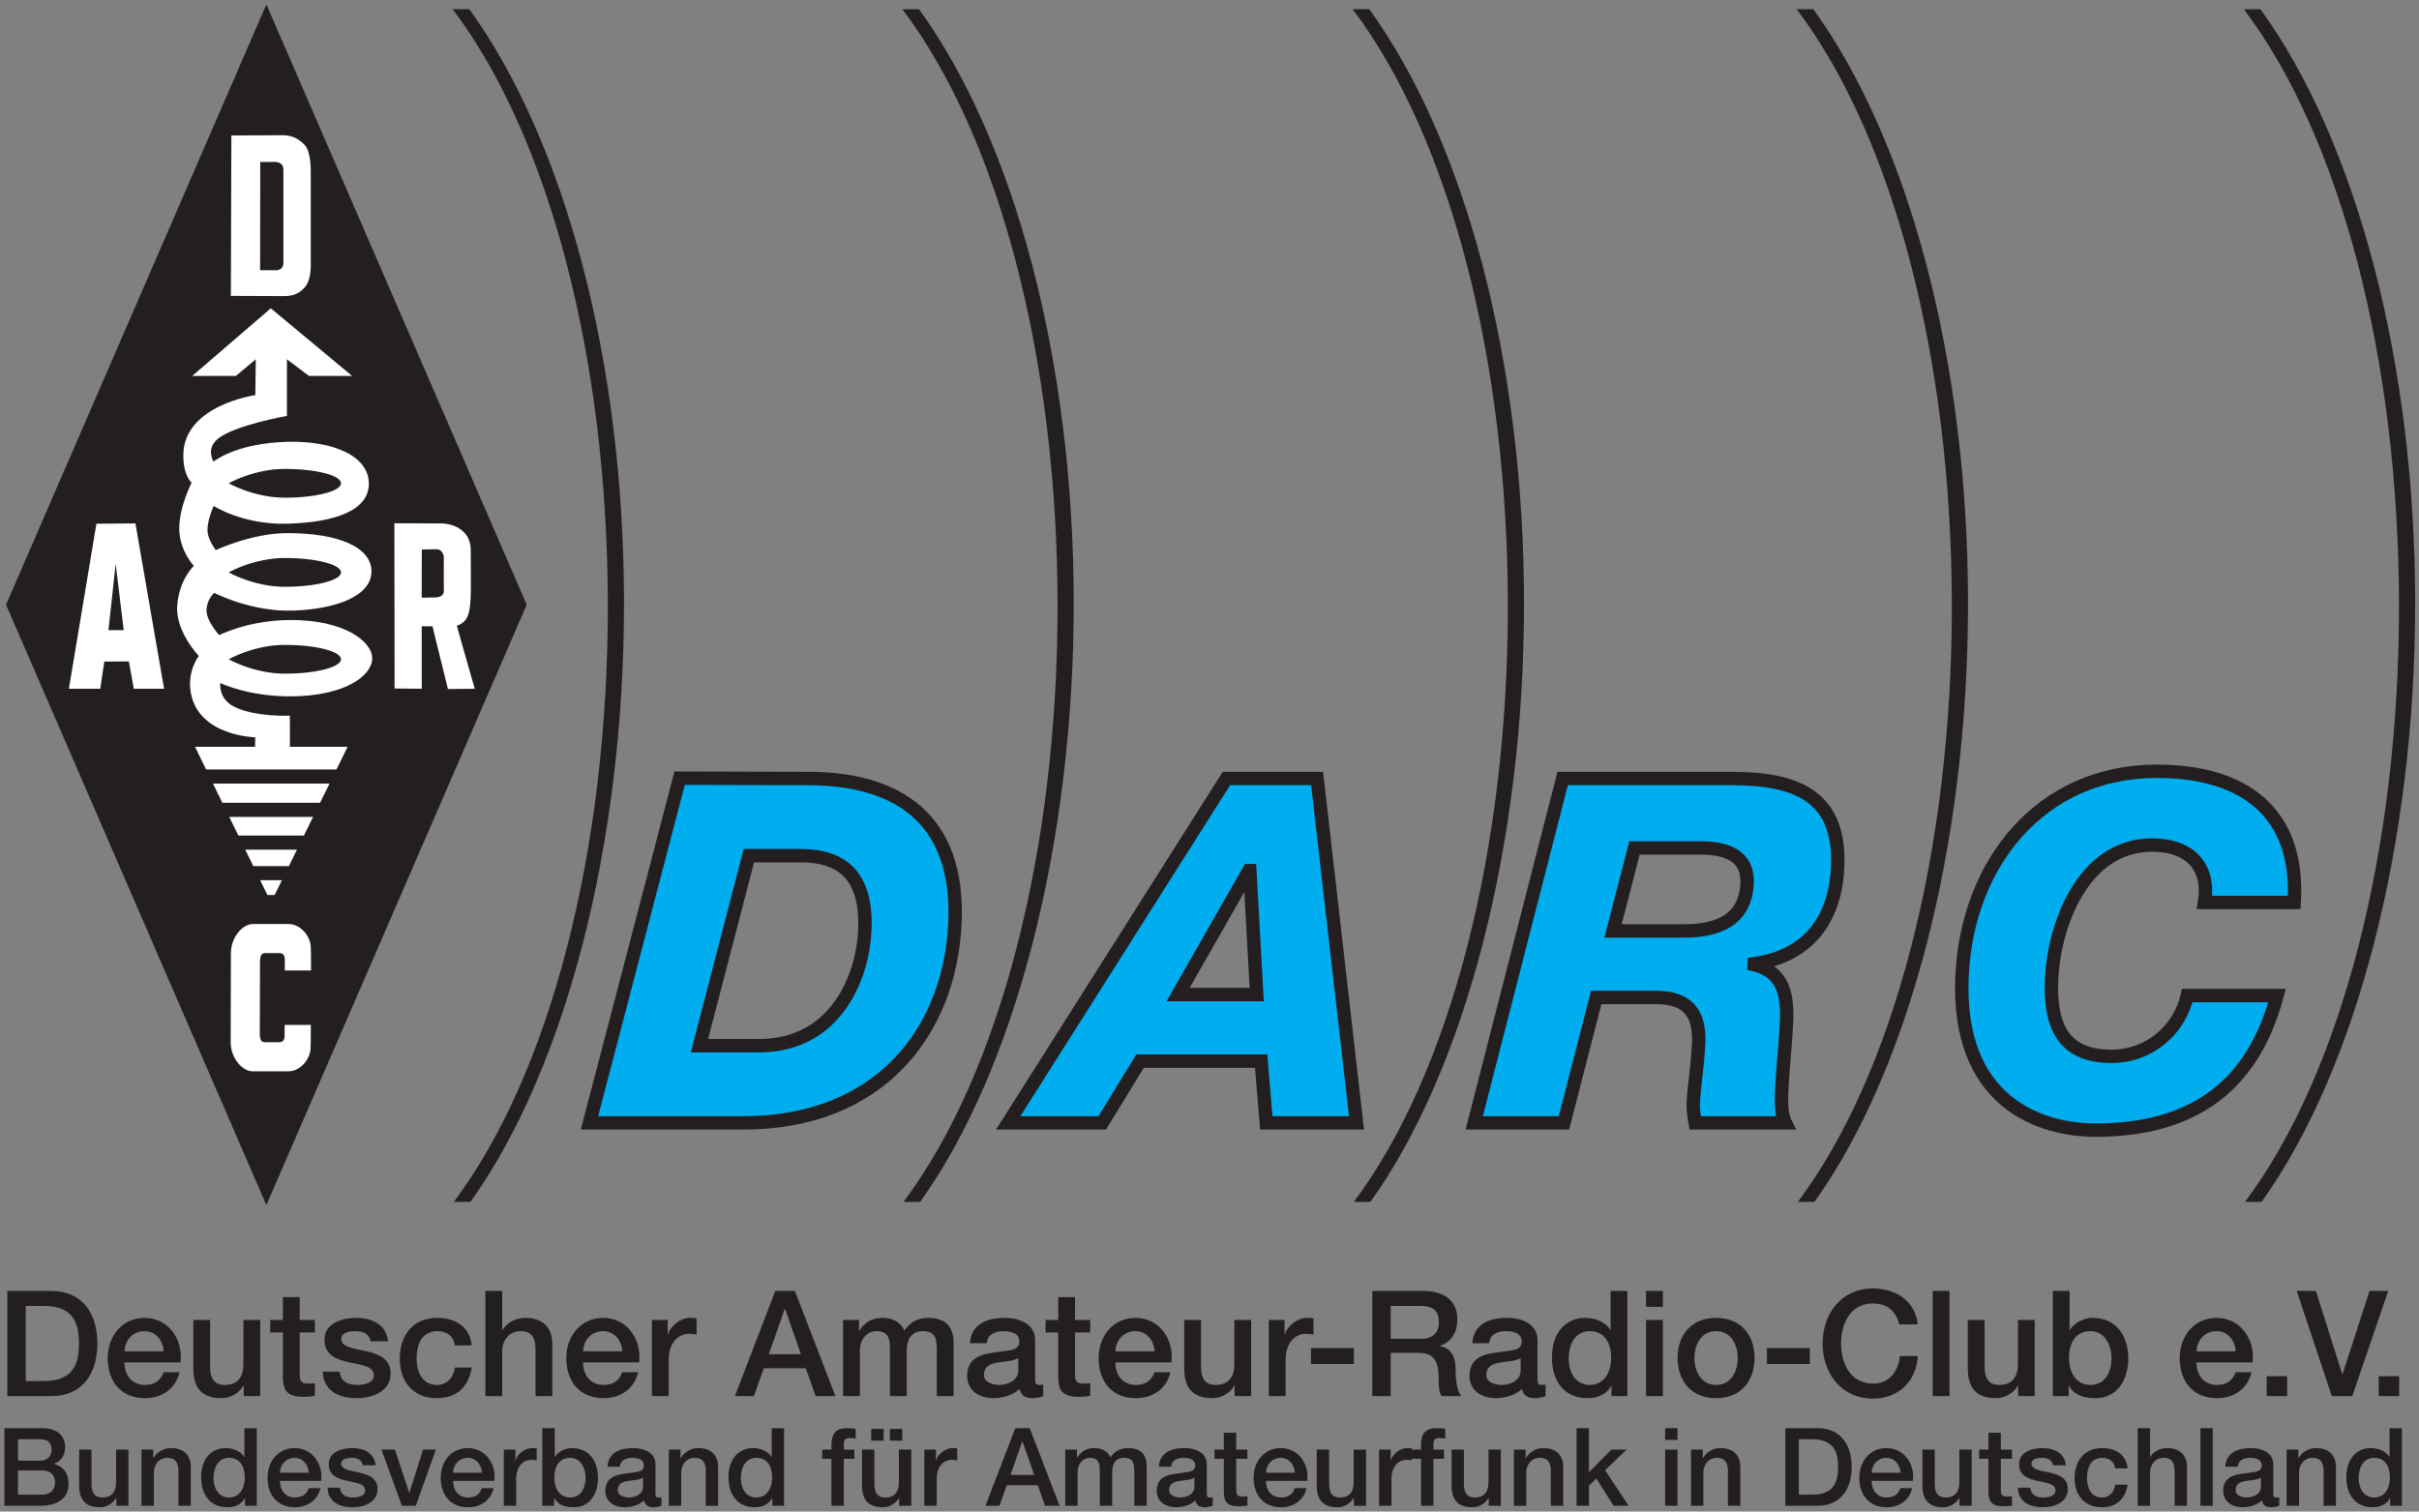 <?xml version="1.0" encoding="UTF-8" standalone="no"?>
<svg
   xmlns:dc="http://purl.org/dc/elements/1.1/"
   xmlns:cc="http://creativecommons.org/ns#"
   xmlns:rdf="http://www.w3.org/1999/02/22-rdf-syntax-ns#"
   xmlns:svg="http://www.w3.org/2000/svg"
   xmlns="http://www.w3.org/2000/svg"
   viewBox="0 0 682.667 426.667"
   height="426.667"
   width="682.667"
   xml:space="preserve"
   id="svg2"
   version="1.1"><rect x="0" y="0" width="682.667" height="426.667" fill="#808080" stroke="none"/><defs
     id="defs6" /><g
     transform="matrix(1.333,0,0,-1.333,0,426.667)"
     id="g10"><g
       transform="scale(0.1)"
       id="g12"><path
         id="path14"
         style="fill:#231f20;fill-opacity:1;fill-rule:evenodd;stroke:none"
         d="M 563.953,3191.51 1115.13,1920.23 563.953,648.918 12.793,1920.23 563.953,3191.51" /><path
         id="path16"
         style="fill:#ffffff;fill-opacity:1;fill-rule:evenodd;stroke:none"
         d="m 488.801,1181.7 c 0,35.73 25.629,62.32 46.285,62.32 17.394,0 58.543,0 75.934,0 25.695,0 45.812,-26.2 46.921,-47.45 0.672,-12.88 0.551,-50.82 0.551,-50.82 h -55.488 v 18.07 c 0,0 0.855,10.17 -2.68,15.04 -2.601,3.57 -7.527,3.54 -7.527,3.54 l -29.379,0.06 c 0,0 -5.629,0.69 -8.867,-2.26 -4.863,-4.43 -4.121,-18.59 -4.121,-18.59 l -0.446,-147.05 c 0,0 -0.746,-14.15 4.125,-18.576 3.235,-2.957 8.864,-2.265 8.864,-2.265 l 29.386,0.062 c 0,0 4.918,-0.031 7.512,3.543 3.551,4.866 2.688,15.036 2.688,15.036 v 18.07 h 55.488 c 0,0 0.125,-37.95 -0.559,-50.821 -1.093,-21.25 -21.218,-47.453 -46.91,-47.453 -17.39,0 -58.547,0 -75.937,0 -20.657,0 -46.293,26.594 -46.293,62.328 0,3.864 0.453,183.346 0.453,187.216 z m 346.586,561.13 -0.41,349.96 c 0,0 81.062,-0.39 97.535,-0.39 34.164,0 64.07,-19.52 64.07,-55.52 0,-31.22 0.695,-84.2 -0.121,-101.27 -1.797,-37.46 -7.191,-51.8 -29.195,-59.89 -0.297,-0.54 37.824,-133.42 37.824,-133.42 l -56.813,-0.6 -32.668,132.75 -22.773,0.11 0.121,-132.26 -57.57,0.53 z m -345.578,1171.07 108.175,0.55 c 21.215,0 34.594,-7.86 46.657,-20.2 12.062,-12.36 13.285,-43.26 13.285,-55.03 0,-11.78 0,-177.36 0,-189.13 0,-11.78 1.929,-41.6 -13.395,-58.63 -15.312,-17.03 -32.672,-17.66 -45.371,-17.66 -12.711,0 -110.406,0.44 -110.406,0.44 z m 61.148,-56.15 31.559,0.14 c 6.187,0 10.082,-1.95 13.605,-5.02 3.52,-3.06 3.875,-10.72 3.875,-13.65 0,-2.9 0,-188.84 0,-191.75 0,-2.95 0.578,-10.34 -3.894,-14.57 -4.465,-4.22 -9.539,-4.36 -13.25,-4.36 -3.696,0 -32.211,0.11 -32.211,0.11 z M 407.07,2404.79 573.32,2547.93 745.41,2404.79 H 654.027 L 607.48,2439.85 607.469,2320 c 0,0 -111.824,-19.43 -146.793,-48.89 -25.399,-21.4 -8.586,-47.82 -8.586,-47.82 0,0 47.254,39.62 158.582,41.98 92.648,1.96 169.308,-28.75 170.203,-87.62 0.883,-58.87 -73.777,-82.83 -171.379,-85.82 -94.797,-2.9 -157.023,37.49 -157.023,37.49 0,0 -15.84,-33.78 -12.895,-56.23 2.375,-18.08 17.317,-37.13 17.317,-37.13 0,0 76.433,35.94 151.429,35.94 108.051,0 178.028,-29.69 178.078,-81.06 0.043,-51.35 -72.339,-79.43 -164.015,-82.99 -90.227,-3.52 -168.746,37.49 -168.746,37.49 0,0 -16.399,-13.85 -16.399,-37.49 0,-22.88 26.86,-52.01 26.86,-52.01 0,0 60.867,31.78 151.253,32.09 111.458,0.38 172.969,-44.69 172.614,-81.53 -0.348,-36.83 -58.008,-79.4 -171.442,-80.19 -90.918,-0.64 -149.992,28.13 -149.992,28.13 0,0 -5.094,-32.57 28.789,-49.8 44.91,-22.84 118.313,-19.22 118.313,-19.22 l 0.164,-65.92 h 122.117 l -23.645,-48.03 H 436.324 l -23.449,48.03 h 127.066 l 0.446,20.06 c 0,0 -119.75,2.34 -136.328,93.9 -8.469,46.75 16.859,78.3 16.859,78.3 0,0 -50.398,52.54 -45.699,107.81 4.687,55.08 35.187,82.95 35.187,82.95 0,0 -30.945,32.89 -30.945,79.32 0,46.42 26.254,96.79 26.254,96.79 0,0 -18.246,15.28 -17.574,59.77 1.558,104.6 152.402,125.78 152.402,125.78 l 0.988,75.77 -42.187,-35.15 z m 290.477,-863.32 -20.012,-40.65 H 470.773 l -19.847,40.65 z m -34.734,-70.55 -19.469,-39.54 h -138.66 l -19.313,39.54 z m -34.188,-69.44 -17.094,-34.71 H 536.23 l -16.953,34.71 z m -31.812,-64.61 -15.438,-31.36 h -15.238 l -15.313,31.36 z M 286.699,2092.4 347.395,1742.3 H 283.25 l -10.395,57.86 -52.019,-0.28 -8.586,-57.58 h -66.426 l 58.321,349.49 82.554,0.61 z m -57.097,-226.06 h 32.336 l -17.075,140.47 z m 692.683,69.35 c 8.379,0.26 18.137,3.72 17.348,14.74 -0.434,6.17 -0.039,57.09 -0.039,68.59 0,9.32 -5.125,18.63 -15.246,18.63 -14.41,0 -31.34,-0.56 -31.34,-0.56 l -0.172,-101.88 c 0,0 15.543,0.04 29.449,0.48 z M 721.996,1804.73 c 0,-16.83 -53.246,-30.47 -118.941,-30.47 -65.696,0 -118.942,30.47 -118.942,30.47 0,0 53.246,30.47 118.942,30.47 65.695,0 118.941,-13.64 118.941,-30.47 z m 0,183.98 c 0,-16.83 -53.246,-30.46 -118.941,-30.46 -65.696,0 -118.942,30.46 -118.942,30.46 0,0 53.246,30.47 118.942,30.47 65.695,0 118.941,-13.64 118.941,-30.47 z m 0,188.67 c 0,-16.83 -53.246,-30.48 -118.941,-30.48 -65.696,0 -118.942,30.48 -118.942,30.48 0,0 53.246,30.46 118.942,30.46 65.695,0 118.941,-13.63 118.941,-30.46" /><path
         id="path18"
         style="fill:#231f20;fill-opacity:1;fill-rule:evenodd;stroke:none"
         d="m 4750.42,3181.31 c 205.71,-272 328.52,-744.69 328.52,-1264.45 0,-517.14 -121.89,-988.598 -326.05,-1261.157 0,0 34.63,-0.676 35.47,0.469 199.99,279.609 324.78,754.298 324.78,1266.538 0,515 -125.76,979.4 -327.41,1258.52 0.1,0.11 -35.31,0.08 -35.31,0.08" /><path
         id="path20"
         style="fill:#231f20;fill-opacity:1;fill-rule:evenodd;stroke:none"
         d="m 1910.42,3181.31 c 205.72,-272 328.53,-744.69 328.53,-1264.45 0,-517.14 -121.89,-988.598 -326.06,-1261.157 0,0 34.64,-0.676 35.47,0.469 199.99,279.609 324.79,754.298 324.79,1266.538 0,515 -125.76,979.4 -327.41,1258.52 0.09,0.11 -35.32,0.08 -35.32,0.08" /><path
         id="path22"
         style="fill:#231f20;fill-opacity:1;fill-rule:evenodd;stroke:none"
         d="m 958.344,3181.31 c 205.716,-272 328.526,-744.69 328.526,-1264.45 0,-517.14 -121.89,-988.598 -326.054,-1261.157 0,0 34.629,-0.676 35.469,0.469 199.985,279.609 324.785,754.298 324.785,1266.538 0,515 -125.76,979.4 -327.41,1258.52 0.094,0.11 -35.316,0.08 -35.316,0.08" /><path
         id="path24"
         style="fill:#231f20;fill-opacity:1;fill-rule:evenodd;stroke:none"
         d="m 2863.75,3181.31 c 205.71,-272 328.54,-744.69 328.54,-1264.45 0,-517.14 -121.91,-988.598 -326.07,-1261.157 0,0 34.64,-0.676 35.47,0.469 199.99,279.609 324.79,754.298 324.79,1266.538 0,515 -125.77,979.4 -327.42,1258.52 0.1,0.11 -35.31,0.08 -35.31,0.08" /><path
         id="path26"
         style="fill:#231f20;fill-opacity:1;fill-rule:evenodd;stroke:none"
         d="m 3803.75,3181.31 c 205.71,-272 328.52,-744.69 328.52,-1264.45 0,-517.14 -121.89,-988.598 -326.05,-1261.157 0,0 34.64,-0.676 35.47,0.469 199.99,279.609 324.79,754.298 324.79,1266.538 0,515 -125.77,979.4 -327.42,1258.52 0.1,0.11 -35.31,0.08 -35.31,0.08" /><path
         id="path28"
         style="fill:#00adef;fill-opacity:1;fill-rule:evenodd;stroke:none"
         d="m 1427.55,1552.96 284.48,-0.75 c 186.92,-0.48 320.64,-83.73 309.54,-308.46 -11.2,-226.73 -158.71,-420.781 -447.76,-420.781 h -325.83 l 193.47,739.851 z m 53.23,-566.565 h 125.63 c 164.44,0 219.73,147.075 224.42,242.035 5.87,118.5 -48.24,160.39 -136.07,160.39 h -109.3 L 1480.78,986.395" /><path
         id="path30"
         style="fill:none;stroke:#231f20;stroke-width:28.347;stroke-linecap:butt;stroke-linejoin:miter;stroke-miterlimit:2.613;stroke-dasharray:none;stroke-opacity:1"
         d="m 1427.55,1552.96 284.48,-0.75 c 186.92,-0.48 320.64,-83.73 309.54,-308.46 -11.2,-226.73 -158.71,-420.781 -447.76,-420.781 h -325.83 l 193.47,739.851 m 39.33,-576.425 h 125.63 c 164.44,0 219.73,147.075 224.42,242.035 5.87,118.5 -48.24,160.39 -136.07,160.39 h -109.3 z" /><path
         id="path32"
         style="fill:#00adef;fill-opacity:1;fill-rule:evenodd;stroke:none"
         d="m 2596.46,1552.21 h 192 l 83.43,-729.241 h -191 l -10.9,130.722 h -256.36 l -80.01,-130.722 h -199.17 z m -102.32,-457.55 h 166.5 l -14.6,262.49 h -2.06 l -149.84,-262.49" /><path
         id="path34"
         style="fill:none;stroke:#231f20;stroke-width:28.347;stroke-linecap:butt;stroke-linejoin:miter;stroke-miterlimit:2.613;stroke-dasharray:none;stroke-opacity:1"
         d="m 2596.46,1552.21 h 192 l 83.43,-729.241 h -191 l -10.9,130.722 h -256.36 l -80.01,-130.722 h -199.17 z m -102.32,-457.55 h 166.5 l -14.6,262.49 h -2.06 z" /><path
         id="path36"
         style="fill:#00adef;fill-opacity:1;fill-rule:evenodd;stroke:none"
         d="m 3308.34,1552.21 h 357.48 c 132.78,0 232.26,-33.69 224.58,-188.92 -5.41,-109.31 -61.37,-186.93 -176.54,-203.29 l -0.1,-2.02 c 53.47,-13.31 72.03,-51.08 68.54,-121.54 -2.62,-53.127 -7.73,-93.971 -9.82,-135.854 -1.26,-25.539 -2.8,-57.18 7.41,-77.617 h -191 c -2.35,14.289 -4.78,27.566 -4.05,41.855 1.89,37.813 8.89,76.629 11.31,125.653 3.2,64.343 -22.71,98.053 -90.13,98.053 H 3379.38 L 3311.06,822.969 H 3121.1 Z m 106.61,-322.75 h 151.15 c 68.47,0 128.73,21.46 132.61,100.12 3.08,62.28 -48.33,75.55 -98.4,75.55 h -139.9 l -45.46,-175.67" /><path
         id="path38"
         style="fill:none;stroke:#231f20;stroke-width:28.347;stroke-linecap:butt;stroke-linejoin:miter;stroke-miterlimit:2.613;stroke-dasharray:none;stroke-opacity:1"
         d="m 3308.34,1552.21 h 357.48 c 132.78,0 232.26,-33.69 224.58,-188.92 -5.41,-109.31 -61.37,-186.93 -176.54,-203.29 l -0.1,-2.02 c 53.47,-13.31 72.03,-51.08 68.54,-121.54 -2.62,-53.127 -7.73,-93.971 -9.82,-135.854 -1.26,-25.539 -2.8,-57.18 7.41,-77.617 h -191 c -2.35,14.289 -4.78,27.566 -4.05,41.855 1.89,37.813 8.89,76.629 11.31,125.653 3.2,64.343 -22.71,98.053 -90.13,98.053 H 3379.38 L 3311.06,822.969 H 3121.1 Z m 106.61,-322.75 h 151.15 c 68.47,0 128.73,21.46 132.61,100.12 3.08,62.28 -48.33,75.55 -98.4,75.55 h -139.9 z" /><path
         id="path40"
         style="fill:#00adef;fill-opacity:1;fill-rule:evenodd;stroke:none"
         d="m 4667.13,1289.74 c 11.51,67.41 -22.58,121.53 -111.45,121.53 -144.02,0 -206.37,-166.48 -212.09,-281.88 -4.65,-93.97 19.42,-165.484 126.64,-165.484 79.68,0 143.67,55.164 160.59,128.704 h 190 C 4770.71,905.691 4648.4,807.637 4435.93,807.637 c -115.4,0 -295.37,58.222 -281.97,328.883 11.64,234.93 165.37,431.02 412.52,431.02 182.82,0 302.18,-85.79 290.61,-277.8 h -189.96" /><path
         id="path42"
         style="fill:none;stroke:#231f20;stroke-width:28.347;stroke-linecap:butt;stroke-linejoin:miter;stroke-miterlimit:2.613;stroke-dasharray:none;stroke-opacity:1"
         d="m 4667.13,1289.74 c 11.51,67.41 -22.58,121.53 -111.45,121.53 -144.02,0 -206.37,-166.48 -212.09,-281.88 -4.65,-93.97 19.42,-165.484 126.64,-165.484 79.68,0 143.67,55.164 160.59,128.704 h 190 C 4770.71,905.691 4648.4,807.637 4435.93,807.637 c -115.4,0 -295.37,58.222 -281.97,328.883 11.64,234.93 165.37,431.02 412.52,431.02 182.82,0 302.18,-85.79 290.61,-277.8 z" /><path
         id="path44"
         style="fill:#231f20;fill-opacity:1;fill-rule:evenodd;stroke:none"
         d="m 15.527,467.129 h 92.352 c 68.641,0 98.285,-49.914 98.285,-111.375 0,-61.465 -29.644,-111.391 -98.285,-111.391 H 15.527 Z m 39,-190.938 h 38.379 c 61.149,0 74.254,34.942 74.254,79.563 0,44.605 -13.105,79.559 -74.254,79.559 H 54.527 V 276.191" /><path
         id="path46"
         style="fill:#231f20;fill-opacity:1;fill-rule:evenodd;stroke:none"
         d="m 263.566,315.813 c 0,-25.274 13.723,-47.735 43.368,-47.735 20.593,0 33.07,9.051 39.316,26.832 h 33.695 C 372.145,259.656 342.188,240 306.934,240 256.387,240 228,275.254 228,324.863 c 0,45.86 29.949,85.176 77.996,85.176 50.856,0 82.055,-45.867 76.129,-94.226 H 263.566 Z m 82.993,23.398 c -1.25,22.469 -16.539,42.742 -40.563,42.742 -24.648,0 -41.492,-18.719 -42.43,-42.742 h 82.993" /><path
         id="path48"
         style="fill:#231f20;fill-opacity:1;fill-rule:evenodd;stroke:none"
         d="m 550.914,244.363 h -34.941 v 22.465 h -0.625 C 506.617,250.605 487.266,240 469.48,240 c -42.117,0 -60.21,21.211 -60.21,63.332 v 102.34 h 35.566 v -98.906 c 0,-28.399 11.543,-38.688 30.887,-38.688 29.644,0 39.625,19.031 39.625,43.992 v 93.602 h 35.566 V 244.363" /><path
         id="path50"
         style="fill:#231f20;fill-opacity:1;fill-rule:evenodd;stroke:none"
         d="m 572.129,405.672 h 26.832 v 48.359 h 35.566 v -48.359 h 32.137 v -26.524 h -32.137 v -86.109 c 0,-14.672 1.25,-22.156 17.164,-22.156 4.993,0 9.981,0 14.973,1.246 v -27.453 c -7.801,-0.621 -15.285,-1.871 -23.09,-1.871 -37.121,0 -43.988,14.351 -44.613,41.187 v 95.156 h -26.832 v 26.524" /><path
         id="path52"
         style="fill:#231f20;fill-opacity:1;fill-rule:evenodd;stroke:none"
         d="m 719.082,296.16 c 1.871,-20.594 17.465,-28.082 36.5,-28.082 13.418,0 36.816,2.805 35.879,21.219 -0.934,18.719 -26.828,20.898 -52.723,26.828 -26.215,5.613 -51.789,14.98 -51.789,47.73 0,35.266 38.055,46.184 67.387,46.184 33.07,0 63.023,-13.73 67.387,-49.609 h -37.118 c -3.121,16.847 -17.164,21.523 -32.769,21.523 -10.293,0 -29.324,-2.488 -29.324,-16.531 0,-17.473 26.207,-19.973 52.414,-25.902 25.894,-5.926 52.105,-15.282 52.105,-47.11 0,-38.375 -38.691,-52.41 -72.074,-52.41 -40.555,0 -70.82,18.094 -71.445,56.16 h 35.57" /><path
         id="path54"
         style="fill:#231f20;fill-opacity:1;fill-rule:evenodd;stroke:none"
         d="m 963.063,351.691 c -2.809,19.657 -17.161,30.262 -36.817,30.262 -18.41,0 -44.305,-9.668 -44.305,-58.652 0,-26.836 11.86,-55.223 42.743,-55.223 20.597,0 34.945,13.727 38.379,36.817 h 35.566 C 992.074,263.086 966.184,240 924.684,240 c -50.543,0 -78.309,35.879 -78.309,83.301 0,48.672 26.516,86.738 79.559,86.738 37.441,0 69.261,-18.726 72.695,-58.348 h -35.566" /><path
         id="path56"
         style="fill:#231f20;fill-opacity:1;fill-rule:evenodd;stroke:none"
         d="m 1027.64,467.129 h 35.57 v -82.676 h 0.63 c 8.73,14.668 27.14,25.586 48.36,25.586 34.94,0 57.09,-18.726 57.09,-54.914 V 244.363 h -35.56 v 101.399 c -0.63,25.273 -10.62,36.191 -31.52,36.191 -23.71,0 -39,-18.719 -39,-42.433 v -95.157 h -35.57 v 222.766" /><path
         id="path58"
         style="fill:#231f20;fill-opacity:1;fill-rule:evenodd;stroke:none"
         d="m 1234.49,315.813 c 0,-25.274 13.74,-47.735 43.38,-47.735 20.59,0 33.08,9.051 39.3,26.832 h 33.7 c -7.8,-35.254 -37.74,-54.91 -73,-54.91 -50.55,0 -78.94,35.254 -78.94,84.863 0,45.86 29.95,85.176 78,85.176 50.85,0 82.05,-45.867 76.13,-94.226 h -118.57 z m 83,23.398 c -1.25,22.469 -16.54,42.742 -40.56,42.742 -24.65,0 -41.5,-18.719 -42.44,-42.742 h 83" /><path
         id="path60"
         style="fill:#231f20;fill-opacity:1;fill-rule:evenodd;stroke:none"
         d="m 1380.2,405.672 h 33.38 v -31.199 h 0.63 c 4.05,17.156 25.27,35.566 47.11,35.566 8.11,0 10.3,-0.625 13.42,-0.937 v -34.317 c -5,0.613 -10.3,1.551 -15.29,1.551 -24.34,0 -43.68,-19.645 -43.68,-55.223 v -76.75 h -35.57 v 161.309" /><path
         id="path62"
         style="fill:#231f20;fill-opacity:1;fill-rule:evenodd;stroke:none"
         d="m 1641.34,467.129 h 41.49 l 85.81,-222.766 h -41.81 l -20.9,58.969 h -88.92 l -20.91,-58.969 h -40.25 l 85.49,222.766 z m -13.73,-134.16 h 68.02 l -33.39,95.793 h -0.93 l -33.7,-95.793" /><path
         id="path64"
         style="fill:#231f20;fill-opacity:1;fill-rule:evenodd;stroke:none"
         d="m 1784.86,405.672 h 33.69 v -22.469 h 0.94 c 10.61,15.918 24.03,26.836 49.61,26.836 19.65,0 38.06,-8.43 45.24,-26.836 11.86,16.535 27.14,26.836 50.54,26.836 34.01,0 53.98,-14.98 53.98,-54.285 V 244.363 h -35.57 v 94.231 c 0,25.578 -1.56,43.359 -29.33,43.359 -24.02,0 -34.32,-15.91 -34.32,-43.055 v -94.535 h -35.56 v 103.586 c 0,22.149 -6.87,34.004 -28.4,34.004 -18.41,0 -35.25,-14.969 -35.25,-41.805 v -95.785 h -35.57 v 161.309" /><path
         id="path66"
         style="fill:#231f20;fill-opacity:1;fill-rule:evenodd;stroke:none"
         d="m 2191.39,280.242 c 0,-8.726 1.88,-12.164 8.43,-12.164 2.18,0 4.99,0 8.73,0.621 v -24.644 c -5.3,-1.879 -16.53,-4.055 -22.46,-4.055 -14.35,0 -24.65,4.992 -27.46,19.656 C 2144.6,245.926 2121.81,240 2102.79,240 c -29.02,0 -55.23,15.59 -55.23,47.109 0,40.243 32.14,46.797 62.09,50.235 25.58,4.676 48.36,1.867 48.36,22.773 0,18.41 -19.03,21.836 -33.38,21.836 -19.97,0 -34.01,-8.105 -35.57,-25.578 h -35.57 c 2.5,41.496 37.75,53.664 73.32,53.664 31.51,0 64.58,-12.793 64.58,-46.805 z m -35.56,44.934 c -10.93,-7.18 -28.09,-6.867 -43.68,-9.68 -15.29,-2.488 -29.02,-8.101 -29.02,-26.824 0,-15.918 20.28,-20.594 32.76,-20.594 15.6,0 39.94,8.113 39.94,30.574 v 26.524" /><path
         id="path68"
         style="fill:#231f20;fill-opacity:1;fill-rule:evenodd;stroke:none"
         d="m 2213.55,405.672 h 26.83 v 48.359 h 35.57 v -48.359 h 32.14 v -26.524 h -32.14 v -86.109 c 0,-14.672 1.24,-22.156 17.15,-22.156 5,0 9.99,0 14.99,1.246 v -27.453 c -7.81,-0.621 -15.3,-1.871 -23.1,-1.871 -37.11,0 -43.99,14.351 -44.61,41.187 v 95.156 h -26.83 v 26.524" /><path
         id="path70"
         style="fill:#231f20;fill-opacity:1;fill-rule:evenodd;stroke:none"
         d="m 2361.43,315.813 c 0,-25.274 13.73,-47.735 43.37,-47.735 20.59,0 33.08,9.051 39.31,26.832 h 33.7 c -7.8,-35.254 -37.75,-54.91 -73.01,-54.91 -50.54,0 -78.93,35.254 -78.93,84.863 0,45.86 29.94,85.176 77.99,85.176 50.86,0 82.07,-45.867 76.13,-94.226 h -118.56 z m 82.99,23.398 c -1.25,22.469 -16.53,42.742 -40.56,42.742 -24.64,0 -41.48,-18.719 -42.43,-42.742 h 82.99" /><path
         id="path72"
         style="fill:#231f20;fill-opacity:1;fill-rule:evenodd;stroke:none"
         d="m 2648.79,244.363 h -34.96 v 22.465 h -0.62 C 2604.48,250.605 2585.14,240 2567.35,240 c -42.12,0 -60.21,21.211 -60.21,63.332 v 102.34 h 35.56 v -98.906 c 0,-28.399 11.54,-38.688 30.89,-38.688 29.64,0 39.62,19.031 39.62,43.992 v 93.602 h 35.58 V 244.363" /><path
         id="path74"
         style="fill:#231f20;fill-opacity:1;fill-rule:evenodd;stroke:none"
         d="m 2686.22,405.672 h 33.39 v -31.199 h 0.62 c 4.06,17.156 25.27,35.566 47.11,35.566 8.11,0 10.3,-0.625 13.43,-0.937 v -34.317 c -5,0.613 -10.31,1.551 -15.3,1.551 -24.34,0 -43.68,-19.645 -43.68,-55.223 v -76.75 h -35.57 v 161.309" /><path
         id="path76"
         style="fill:#231f20;fill-opacity:1;fill-rule:evenodd;stroke:none"
         d="m 2775.47,312.383 h 90.8 v 33.691 h -90.8 v -33.691" /><path
         id="path78"
         style="fill:#231f20;fill-opacity:1;fill-rule:evenodd;stroke:none"
         d="m 2905.26,467.129 h 106.39 c 48.67,0 73.63,-22.461 73.63,-60.215 0,-42.742 -29.64,-53.664 -36.81,-56.152 v -0.625 c 13.41,-1.875 33.07,-11.856 33.07,-47.121 0,-25.887 3.74,-49.598 12.17,-58.653 h -41.81 c -5.92,9.672 -5.92,21.836 -5.92,32.766 0,40.867 -8.43,58.965 -44.31,58.965 h -57.41 v -91.731 h -39 z m 39,-101.395 h 63.96 c 24.65,0 38.07,12.164 38.07,35.567 0,28.394 -18.41,34.012 -38.68,34.012 h -63.35 v -69.579" /><path
         id="path80"
         style="fill:#231f20;fill-opacity:1;fill-rule:evenodd;stroke:none"
         d="m 3255.01,280.242 c 0,-8.726 1.88,-12.164 8.43,-12.164 2.18,0 4.99,0 8.73,0.621 v -24.644 c -5.3,-1.879 -16.53,-4.055 -22.46,-4.055 -14.36,0 -24.65,4.992 -27.47,19.656 C 3208.21,245.926 3185.45,240 3166.4,240 c -29.02,0 -55.22,15.59 -55.22,47.109 0,40.243 32.14,46.797 62.09,50.235 25.58,4.676 48.36,1.867 48.36,22.773 0,18.41 -19.03,21.836 -33.39,21.836 -19.97,0 -34,-8.105 -35.57,-25.578 h -35.56 c 2.49,41.496 37.75,53.664 73.32,53.664 31.51,0 64.58,-12.793 64.58,-46.805 z m -35.57,44.934 c -10.91,-7.18 -28.06,-6.867 -43.68,-9.68 -15.28,-2.488 -29.01,-8.101 -29.01,-26.824 0,-15.918 20.28,-20.594 32.77,-20.594 15.58,0 39.92,8.113 39.92,30.574 v 26.524" /><path
         id="path82"
         style="fill:#231f20;fill-opacity:1;fill-rule:evenodd;stroke:none"
         d="m 3445.33,244.363 h -33.7 v 21.836 h -0.62 C 3401.65,247.793 3381.37,240 3361.09,240 c -50.86,0 -75.51,37.754 -75.51,86.113 0,58.34 34.63,83.926 69.9,83.926 20.27,0 42.74,-7.488 53.66,-25.277 h 0.62 v 82.367 h 35.57 z m -79.56,23.715 c 31.83,0 45.24,29.012 45.24,57.098 0,35.566 -17.16,56.777 -44.62,56.777 -33.38,0 -45.24,-29.64 -45.24,-58.652 0,-27.766 13.73,-55.223 44.62,-55.223" /><path
         id="path84"
         style="fill:#231f20;fill-opacity:1;fill-rule:evenodd;stroke:none"
         d="m 3484.95,467.129 h 35.57 v -33.691 h -35.57 z m 0,-61.457 h 35.57 V 244.363 h -35.57 v 161.309" /><path
         id="path86"
         style="fill:#231f20;fill-opacity:1;fill-rule:evenodd;stroke:none"
         d="m 3551.72,325.176 c 0,49.297 29.64,84.863 81.43,84.863 51.79,0 81.43,-35.566 81.43,-84.863 0,-49.61 -29.64,-85.176 -81.43,-85.176 -51.79,0 -81.43,35.566 -81.43,85.176 z m 127.29,0 c 0,27.765 -14.03,56.777 -45.86,56.777 -31.82,0 -45.87,-29.012 -45.87,-56.777 0,-28.086 14.05,-57.098 45.87,-57.098 31.83,0 45.86,29.012 45.86,57.098" /><path
         id="path88"
         style="fill:#231f20;fill-opacity:1;fill-rule:evenodd;stroke:none"
         d="m 3740.79,312.383 h 90.8 v 33.691 h -90.8 v -33.691" /><path
         id="path90"
         style="fill:#231f20;fill-opacity:1;fill-rule:evenodd;stroke:none"
         d="m 4020.96,396.309 c -6.55,25.586 -23.08,44.308 -55.53,44.308 -47.74,0 -67.7,-42.121 -67.7,-84.863 0,-42.746 19.96,-84.871 67.7,-84.871 34.63,0 53.66,25.894 56.78,58.344 h 38.06 c -3.12,-53.348 -40.87,-90.164 -94.84,-90.164 -66.78,0 -106.71,53.039 -106.71,116.691 0,63.641 39.93,116.687 106.71,116.687 50.22,-0.312 89.85,-28.089 94.53,-76.132 h -39" /><path
         id="path92"
         style="fill:#231f20;fill-opacity:1;fill-rule:evenodd;stroke:none"
         d="m 4091.78,244.363 h 35.57 v 222.766 h -35.57 V 244.363" /><path
         id="path94"
         style="fill:#231f20;fill-opacity:1;fill-rule:evenodd;stroke:none"
         d="m 4307.69,244.363 h -34.95 v 22.465 h -0.62 C 4263.38,250.605 4244.04,240 4226.25,240 c -42.12,0 -60.22,21.211 -60.22,63.332 v 102.34 h 35.57 v -98.906 c 0,-28.399 11.54,-38.688 30.89,-38.688 29.64,0 39.63,19.031 39.63,43.992 v 93.602 h 35.57 V 244.363" /><path
         id="path96"
         style="fill:#231f20;fill-opacity:1;fill-rule:evenodd;stroke:none"
         d="m 4346.05,467.129 h 35.57 v -82.367 h 0.62 c 9.68,15.597 29.95,25.277 48.05,25.277 50.86,0 75.51,-38.691 75.51,-85.801 0,-43.367 -21.84,-84.238 -69.58,-84.238 -21.84,0 -45.23,5.305 -55.84,26.512 h -0.62 v -22.149 h -33.71 z m 79.58,-85.176 c -29.97,0 -45.25,-22.773 -45.25,-57.09 0,-32.453 16.53,-56.785 45.25,-56.785 32.43,0 44.6,28.699 44.6,56.785 0,29.328 -15.29,57.09 -44.6,57.09" /><path
         id="path98"
         style="fill:#231f20;fill-opacity:1;fill-rule:evenodd;stroke:none"
         d="m 4650.25,315.813 c 0,-25.274 13.73,-47.735 43.37,-47.735 20.6,0 33.07,9.051 39.31,26.832 h 33.7 c -7.8,-35.254 -37.75,-54.91 -73.01,-54.91 -50.55,0 -78.93,35.254 -78.93,84.863 0,45.86 29.95,85.176 78,85.176 50.86,0 82.05,-45.867 76.12,-94.226 h -118.56 z m 82.99,23.398 c -1.24,22.469 -16.53,42.742 -40.55,42.742 -24.65,0 -41.49,-18.719 -42.44,-42.742 h 82.99" /><path
         id="path100"
         style="fill:#231f20;fill-opacity:1;fill-rule:evenodd;stroke:none"
         d="m 4798.77,244.363 h 43.36 v 42.121 h -43.36 v -42.121" /><path
         id="path102"
         style="fill:#231f20;fill-opacity:1;fill-rule:evenodd;stroke:none"
         d="m 4862.41,467.129 h 40.56 l 55.84,-176.277 h 0.63 l 57.1,176.277 h 39.62 l -76.12,-222.766 h -43.36 l -74.27,222.766" /><path
         id="path104"
         style="fill:#231f20;fill-opacity:1;fill-rule:evenodd;stroke:none"
         d="m 5035.91,244.363 h 43.37 v 42.121 h -43.37 v -42.121" /><path
         id="path106"
         style="fill:#231f20;fill-opacity:1;fill-rule:evenodd;stroke:none"
         d="M 9.297,176.453 H 89.106 c 29.445,0 48.758,-13.34 48.758,-40.711 0,-16.551 -8.508,-28.515 -23.453,-34.961 v -0.461 c 20.008,-4.363 30.82,-20.008 30.82,-42.312 0,-25.762 -17.937,-45.773 -60.496,-45.773 H 9.297 Z M 38.047,107.684 h 46.918 c 13.805,0 24.152,8.046 24.152,22.777 0,16.551 -8.512,22.539 -24.152,22.539 H 38.047 Z m 0,-71.993 H 88.875 c 17.484,0 27.605,9.434 27.605,25.996 0,16.098 -10.121,25.293 -27.605,25.293 H 38.047 V 35.691" /><path
         id="path108"
         style="fill:#231f20;fill-opacity:1;fill-rule:evenodd;stroke:none"
         d="m 271.957,12.234 h -25.762 v 16.562 h -0.453 c -6.445,-11.961 -20.707,-19.785 -33.82,-19.785 -31.047,0 -44.387,15.645 -44.387,46.691 v 75.442 h 26.219 V 58.234 c 0,-20.93 8.512,-28.52 22.769,-28.52 21.852,0 29.219,14.024 29.219,32.434 v 68.997 h 26.215 V 12.234" /><path
         id="path110"
         style="fill:#231f20;fill-opacity:1;fill-rule:evenodd;stroke:none"
         d="m 299.551,131.145 h 24.844 V 113.66 l 0.457,-0.457 c 7.824,13.117 21.398,21.164 37.031,21.164 25.762,0 42.097,-13.801 42.097,-40.48 V 12.234 h -26.226 v 74.746 c -0.457,18.633 -7.82,26.68 -23.227,26.68 -17.484,0 -28.757,-13.797 -28.757,-31.277 V 12.234 H 299.551 V 131.145" /><path
         id="path112"
         style="fill:#231f20;fill-opacity:1;fill-rule:evenodd;stroke:none"
         d="M 543.586,12.234 H 518.738 V 28.332 h -0.457 C 511.383,14.766 496.43,9.012 481.48,9.012 c -37.492,0 -55.656,27.836 -55.656,63.48 0,43.016 25.528,61.875 51.516,61.875 14.949,0 31.512,-5.519 39.558,-18.637 h 0.465 v 60.723 h 26.223 z M 484.93,29.715 c 23.465,0 33.351,21.391 33.351,42.09 0,26.223 -12.652,41.855 -32.886,41.855 -24.614,0 -33.356,-21.844 -33.356,-43.23 0,-20.48 10.125,-40.715 32.891,-40.715" /><path
         id="path114"
         style="fill:#231f20;fill-opacity:1;fill-rule:evenodd;stroke:none"
         d="m 592.566,64.902 c 0,-18.621 10.125,-35.188 31.973,-35.188 15.188,0 24.383,6.672 28.981,19.777 h 24.839 C 672.605,23.508 650.527,9.012 624.539,9.012 587.281,9.012 566.348,35 566.348,71.574 c 0,33.809 22.082,62.793 57.5,62.793 37.496,0 60.496,-33.808 56.125,-69.465 h -87.407 z m 61.184,17.254 c -0.918,16.555 -12.191,31.504 -29.902,31.504 -18.168,0 -30.59,-13.797 -31.282,-31.504 h 61.184" /><path
         id="path116"
         style="fill:#231f20;fill-opacity:1;fill-rule:evenodd;stroke:none"
         d="m 719.762,50.41 c 1.379,-15.176 12.879,-20.695 26.91,-20.695 9.887,0 27.137,2.07 26.453,15.637 -0.691,13.801 -19.785,15.41 -38.875,19.785 -19.32,4.141 -38.18,11.035 -38.18,35.183 0,26 28.063,34.047 49.676,34.047 24.387,0 46.465,-10.117 49.684,-36.574 h -27.367 c -2.301,12.422 -12.649,15.867 -24.149,15.867 -7.594,0 -21.625,-1.836 -21.625,-12.183 0,-12.883 19.32,-14.719 38.641,-19.094 19.09,-4.367 38.41,-11.27 38.41,-34.727 0,-28.293 -28.52,-38.645 -53.129,-38.645 -29.902,0 -52.211,13.34 -52.672,41.398 h 26.223" /><path
         id="path118"
         style="fill:#231f20;fill-opacity:1;fill-rule:evenodd;stroke:none"
         d="m 807.617,131.145 h 28.52 L 866.27,39.832 h 0.46 l 28.977,91.313 h 27.145 L 880.297,12.234 H 850.859 L 807.617,131.145" /><path
         id="path120"
         style="fill:#231f20;fill-opacity:1;fill-rule:evenodd;stroke:none"
         d="m 959.191,64.902 c 0,-18.621 10.114,-35.188 31.969,-35.188 15.18,0 24.38,6.672 28.98,19.777 h 24.84 C 1039.23,23.508 1017.15,9.012 991.16,9.012 953.898,9.012 932.969,35 932.969,71.574 c 0,33.809 22.078,62.793 57.5,62.793 37.491,0 60.491,-33.808 56.111,-69.465 h -87.389 z m 61.179,17.254 c -0.92,16.555 -12.19,31.504 -29.901,31.504 -18.168,0 -30.59,-13.797 -31.278,-31.504 h 61.179" /><path
         id="path122"
         style="fill:#231f20;fill-opacity:1;fill-rule:evenodd;stroke:none"
         d="m 1066.6,131.145 h 24.61 v -23 h 0.46 c 2.98,12.648 18.63,26.222 34.73,26.222 5.98,0 7.59,-0.461 9.89,-0.695 v -25.293 c -3.69,0.457 -7.6,1.141 -11.27,1.141 -17.94,0 -32.21,-14.481 -32.21,-40.704 V 12.234 H 1066.6 V 131.145" /><path
         id="path124"
         style="fill:#231f20;fill-opacity:1;fill-rule:evenodd;stroke:none"
         d="m 1148.24,176.453 h 26.22 V 115.73 h 0.46 c 7.13,11.508 22.09,18.637 35.43,18.637 37.48,0 55.66,-28.515 55.66,-63.254 0,-31.973 -16.11,-62.102 -51.3,-62.102 -16.1,0 -33.34,3.906 -41.16,19.551 h -0.47 V 12.234 h -24.84 z m 58.65,-62.793 c -22.08,0 -33.34,-16.785 -33.34,-42.086 0,-23.918 12.19,-41.859 33.34,-41.859 23.92,0 32.89,21.164 32.89,41.859 0,21.617 -11.27,42.086 -32.89,42.086" /><path
         id="path126"
         style="fill:#231f20;fill-opacity:1;fill-rule:evenodd;stroke:none"
         d="m 1387.67,38.68 c 0,-6.434 1.38,-8.965 6.22,-8.965 1.6,0 3.67,0 6.43,0.461 V 12.004 c -3.9,-1.379 -12.19,-2.992 -16.56,-2.992 -10.58,0 -18.17,3.684 -20.23,14.496 -10.36,-10.117 -27.15,-14.496 -41.18,-14.496 -21.39,0 -40.71,11.508 -40.71,34.727 0,29.68 23.69,34.504 45.77,37.035 18.86,3.457 35.65,1.383 35.65,16.797 0,13.563 -14.03,16.09 -24.61,16.09 -14.72,0 -25.07,-5.976 -26.22,-18.855 h -26.22 c 1.84,30.593 27.83,39.562 54.05,39.562 23.24,0 47.61,-9.437 47.61,-34.504 z m -26.22,33.125 c -8.05,-5.293 -20.7,-5.055 -32.2,-7.129 -11.27,-1.844 -21.39,-5.984 -21.39,-19.781 0,-11.73 14.95,-15.18 24.15,-15.18 11.5,0 29.44,5.977 29.44,22.539 v 19.551" /><path
         id="path128"
         style="fill:#231f20;fill-opacity:1;fill-rule:evenodd;stroke:none"
         d="m 1415.96,131.145 h 24.85 V 113.66 l 0.45,-0.457 c 7.82,13.117 21.39,21.164 37.04,21.164 25.75,0 42.09,-13.801 42.09,-40.48 V 12.234 h -26.22 v 74.746 c -0.46,18.633 -7.83,26.68 -23.24,26.68 -17.48,0 -28.75,-13.797 -28.75,-31.277 V 12.234 h -26.22 V 131.145" /><path
         id="path130"
         style="fill:#231f20;fill-opacity:1;fill-rule:evenodd;stroke:none"
         d="m 1659.99,12.234 h -24.84 V 28.332 h -0.46 c -6.9,-13.566 -21.85,-19.32 -36.8,-19.32 -37.49,0 -55.66,27.836 -55.66,63.48 0,43.016 25.53,61.875 51.52,61.875 14.95,0 31.51,-5.519 39.56,-18.637 h 0.46 v 60.723 h 26.22 z m -58.65,17.48 c 23.46,0 33.35,21.391 33.35,42.09 0,26.223 -12.65,41.855 -32.89,41.855 -24.61,0 -33.35,-21.844 -33.35,-43.23 0,-20.48 10.11,-40.715 32.89,-40.715" /><path
         id="path132"
         style="fill:#231f20;fill-opacity:1;fill-rule:evenodd;stroke:none"
         d="m 1740.72,131.145 h 19.55 v 9.89 c 0,30.36 15.87,35.418 32.89,35.418 8.28,0 14.26,-0.457 18.4,-1.609 v -20.469 c -3.45,0.918 -6.9,1.375 -12.19,1.375 -7.13,0 -12.88,-2.527 -12.88,-12.41 v -12.195 h 22.31 V 111.59 h -22.31 V 12.234 h -26.22 V 111.59 h -19.55 v 19.555" /><path
         id="path134"
         style="fill:#231f20;fill-opacity:1;fill-rule:evenodd;stroke:none"
         d="m 1929.31,12.234 h -25.76 v 16.562 h -0.46 c -6.44,-11.961 -20.69,-19.785 -33.8,-19.785 -31.05,0 -44.39,15.645 -44.39,46.691 v 75.442 h 26.22 V 58.234 c 0,-20.93 8.51,-28.52 22.77,-28.52 21.85,0 29.2,14.024 29.2,32.434 v 68.997 h 26.22 z m -84.86,137.774 v 24.836 h 26.22 v -24.836 h -26.22 z m 65.78,24.836 v -24.836 h -26.22 v 24.836 h 26.22" /><path
         id="path136"
         style="fill:#231f20;fill-opacity:1;fill-rule:evenodd;stroke:none"
         d="m 1956.91,131.145 h 24.61 v -23 h 0.46 c 3,12.648 18.64,26.222 34.73,26.222 5.98,0 7.6,-0.461 9.9,-0.695 v -25.293 c -3.69,0.457 -7.6,1.141 -11.28,1.141 -17.94,0 -32.2,-14.481 -32.2,-40.704 v -56.582 h -26.22 V 131.145" /><path
         id="path138"
         style="fill:#231f20;fill-opacity:1;fill-rule:evenodd;stroke:none"
         d="m 2149.42,176.453 h 30.59 l 63.25,-164.219 h -30.82 l -15.4,43.469 h -65.56 l -15.41,-43.469 h -29.67 l 63.02,164.219 z M 2139.3,77.559 h 50.14 l -24.61,70.605 h -0.69 L 2139.3,77.559" /><path
         id="path140"
         style="fill:#231f20;fill-opacity:1;fill-rule:evenodd;stroke:none"
         d="m 2255.22,131.145 h 24.84 V 114.59 h 0.69 c 7.82,11.73 17.71,19.777 36.57,19.777 14.49,0 28.06,-6.211 33.35,-19.777 8.74,12.187 20.01,19.777 37.26,19.777 25.07,0 39.79,-11.035 39.79,-40.019 V 12.234 h -26.22 v 69.465 c 0,18.86 -1.15,31.961 -21.62,31.961 -17.71,0 -25.3,-11.726 -25.3,-31.738 V 12.234 h -26.22 v 76.359 c 0,16.328 -5.06,25.066 -20.93,25.066 -13.57,0 -25.98,-11.035 -25.98,-30.82 V 12.234 h -26.23 V 131.145" /><path
         id="path142"
         style="fill:#231f20;fill-opacity:1;fill-rule:evenodd;stroke:none"
         d="m 2554.91,38.68 c 0,-6.434 1.38,-8.965 6.21,-8.965 1.61,0 3.68,0 6.44,0.461 V 12.004 c -3.91,-1.379 -12.19,-2.992 -16.56,-2.992 -10.58,0 -18.17,3.684 -20.24,14.496 -10.35,-10.117 -27.13,-14.496 -41.17,-14.496 -21.39,0 -40.71,11.508 -40.71,34.727 0,29.68 23.68,34.504 45.77,37.035 18.87,3.457 35.65,1.383 35.65,16.797 0,13.563 -14.03,16.09 -24.61,16.09 -14.73,0 -25.06,-5.976 -26.22,-18.855 h -26.23 c 1.85,30.593 27.84,39.562 54.06,39.562 23.23,0 47.61,-9.437 47.61,-34.504 z m -26.22,33.125 c -8.05,-5.293 -20.7,-5.055 -32.2,-7.129 -11.27,-1.844 -21.39,-5.984 -21.39,-19.781 0,-11.73 14.95,-15.18 24.14,-15.18 11.5,0 29.45,5.977 29.45,22.539 v 19.551" /><path
         id="path144"
         style="fill:#231f20;fill-opacity:1;fill-rule:evenodd;stroke:none"
         d="m 2571.25,131.145 h 19.76 v 35.652 h 26.23 v -35.652 h 23.69 V 111.59 h -23.69 V 48.117 c 0,-10.812 0.91,-16.332 12.65,-16.332 3.67,0 7.35,0 11.04,0.918 V 12.461 c -5.75,-0.457 -11.28,-1.375 -17.03,-1.375 -27.36,0 -32.42,10.574 -32.89,30.359 V 111.59 h -19.76 v 19.555" /><path
         id="path146"
         style="fill:#231f20;fill-opacity:1;fill-rule:evenodd;stroke:none"
         d="m 2680.25,64.902 c 0,-18.621 10.13,-35.188 31.98,-35.188 15.18,0 24.38,6.672 28.98,19.777 h 24.83 c -5.75,-25.984 -27.82,-40.48 -53.81,-40.48 -37.26,0 -58.2,25.988 -58.2,62.562 0,33.809 22.08,62.793 57.51,62.793 37.48,0 60.5,-33.808 56.11,-69.465 h -87.4 z m 61.19,17.254 c -0.92,16.555 -12.2,31.504 -29.9,31.504 -18.17,0 -30.59,-13.797 -31.29,-31.504 h 61.19" /><path
         id="path148"
         style="fill:#231f20;fill-opacity:1;fill-rule:evenodd;stroke:none"
         d="m 2892.09,12.234 h -25.76 v 16.562 h -0.46 c -6.45,-11.961 -20.7,-19.785 -33.81,-19.785 -31.05,0 -44.39,15.645 -44.39,46.691 v 75.442 h 26.22 V 58.234 c 0,-20.93 8.51,-28.52 22.77,-28.52 21.85,0 29.21,14.024 29.21,32.434 v 68.997 h 26.22 V 12.234" /><path
         id="path150"
         style="fill:#231f20;fill-opacity:1;fill-rule:evenodd;stroke:none"
         d="m 2919.69,131.145 h 24.61 v -23 h 0.46 c 2.98,12.648 18.63,26.222 34.72,26.222 5.99,0 7.59,-0.461 9.89,-0.695 v -25.293 c -3.68,0.457 -7.58,1.141 -11.26,1.141 -17.94,0 -32.21,-14.481 -32.21,-40.704 v -56.582 h -26.21 V 131.145" /><path
         id="path152"
         style="fill:#231f20;fill-opacity:1;fill-rule:evenodd;stroke:none"
         d="m 2988.91,131.145 h 19.56 v 9.89 c 0,30.36 15.86,35.418 32.88,35.418 8.28,0 14.26,-0.457 18.4,-1.609 v -20.469 c -3.45,0.918 -6.9,1.375 -12.19,1.375 -7.13,0 -12.87,-2.527 -12.87,-12.41 v -12.195 h 22.3 V 111.59 h -22.3 V 12.234 h -26.22 V 111.59 h -19.56 v 19.555" /><path
         id="path154"
         style="fill:#231f20;fill-opacity:1;fill-rule:evenodd;stroke:none"
         d="m 3177.51,12.234 h -25.76 v 16.562 h -0.46 c -6.44,-11.961 -20.71,-19.785 -33.81,-19.785 -31.05,0 -44.39,15.645 -44.39,46.691 v 75.442 h 26.22 V 58.234 c 0,-20.93 8.51,-28.52 22.77,-28.52 21.84,0 29.21,14.024 29.21,32.434 v 68.997 h 26.22 V 12.234" /><path
         id="path156"
         style="fill:#231f20;fill-opacity:1;fill-rule:evenodd;stroke:none"
         d="m 3205.11,131.145 h 24.84 V 113.66 l 0.46,-0.457 c 7.81,13.117 21.39,21.164 37.03,21.164 25.75,0 42.1,-13.801 42.1,-40.48 V 12.234 h -26.23 v 74.746 c -0.46,18.633 -7.82,26.68 -23.23,26.68 -17.48,0 -28.75,-13.797 -28.75,-31.277 V 12.234 h -26.22 V 131.145" /><path
         id="path158"
         style="fill:#231f20;fill-opacity:1;fill-rule:evenodd;stroke:none"
         d="m 3337.81,176.453 h 26.22 V 83.074 l 47.39,48.071 h 32.19 l -45.53,-43.704 49.91,-75.207 h -31.97 l -36.35,57.727 -15.64,-15.176 V 12.234 h -26.22 V 176.453" /><path
         id="path160"
         style="fill:#231f20;fill-opacity:1;fill-rule:evenodd;stroke:none"
         d="m 3525.27,176.453 h 26.21 v -24.84 h -26.21 z m 0,-45.308 h 26.21 V 12.234 h -26.21 V 131.145" /><path
         id="path162"
         style="fill:#231f20;fill-opacity:1;fill-rule:evenodd;stroke:none"
         d="m 3580,131.145 h 24.84 V 113.66 l 0.46,-0.457 c 7.83,13.117 21.4,21.164 37.03,21.164 25.77,0 42.09,-13.801 42.09,-40.48 V 12.234 h -26.22 v 74.746 c -0.46,18.633 -7.82,26.68 -23.23,26.68 -17.48,0 -28.75,-13.797 -28.75,-31.277 V 12.234 H 3580 V 131.145" /><path
         id="path164"
         style="fill:#231f20;fill-opacity:1;fill-rule:evenodd;stroke:none"
         d="m 3779.64,176.453 h 68.07 c 50.61,0 72.46,-36.793 72.46,-82.105 0,-45.316 -21.85,-82.113 -72.46,-82.113 h -68.07 z m 28.75,-140.762 h 28.29 c 45.08,0 54.73,25.766 54.73,58.656 0,32.89 -9.65,58.652 -54.73,58.652 h -28.29 V 35.691" /><path
         id="path166"
         style="fill:#231f20;fill-opacity:1;fill-rule:evenodd;stroke:none"
         d="m 3962.48,64.902 c 0,-18.621 10.13,-35.188 31.97,-35.188 15.19,0 24.39,6.672 28.99,19.777 h 24.83 c -5.74,-25.984 -27.82,-40.48 -53.82,-40.48 -37.25,0 -58.18,25.988 -58.18,62.562 0,33.809 22.08,62.793 57.5,62.793 37.49,0 60.49,-33.808 56.11,-69.465 h -87.4 z m 61.18,17.254 c -0.92,16.555 -12.19,31.504 -29.89,31.504 -18.18,0 -30.6,-13.797 -31.29,-31.504 h 61.18" /><path
         id="path168"
         style="fill:#231f20;fill-opacity:1;fill-rule:evenodd;stroke:none"
         d="m 4174.31,12.234 h -25.76 v 16.562 h -0.46 c -6.43,-11.961 -20.7,-19.785 -33.81,-19.785 -31.05,0 -44.39,15.645 -44.39,46.691 v 75.442 h 26.22 V 58.234 c 0,-20.93 8.52,-28.52 22.78,-28.52 21.84,0 29.2,14.024 29.2,32.434 v 68.997 h 26.22 V 12.234" /><path
         id="path170"
         style="fill:#231f20;fill-opacity:1;fill-rule:evenodd;stroke:none"
         d="m 4189.95,131.145 h 19.79 v 35.652 h 26.22 v -35.652 h 23.68 V 111.59 h -23.68 V 48.117 c 0,-10.812 0.92,-16.332 12.64,-16.332 3.68,0 7.37,0 11.04,0.918 V 12.461 c -5.75,-0.457 -11.26,-1.375 -17.01,-1.375 -27.38,0 -32.43,10.574 -32.89,30.359 V 111.59 h -19.79 v 19.555" /><path
         id="path172"
         style="fill:#231f20;fill-opacity:1;fill-rule:evenodd;stroke:none"
         d="m 4298.29,50.41 c 1.36,-15.176 12.87,-20.695 26.9,-20.695 9.89,0 27.14,2.07 26.45,15.637 -0.69,13.801 -19.76,15.41 -38.87,19.785 -19.33,4.141 -38.18,11.035 -38.18,35.183 0,26 28.05,34.047 49.68,34.047 24.38,0 46.46,-10.117 49.68,-36.574 h -27.37 c -2.29,12.422 -12.65,15.867 -24.15,15.867 -7.59,0 -21.62,-1.836 -21.62,-12.183 0,-12.883 19.32,-14.719 38.64,-19.094 19.09,-4.367 38.41,-11.27 38.41,-34.727 0,-28.293 -28.51,-38.645 -53.13,-38.645 -29.9,0 -52.21,13.34 -52.67,41.398 h 26.23" /><path
         id="path174"
         style="fill:#231f20;fill-opacity:1;fill-rule:evenodd;stroke:none"
         d="m 4478.14,91.356 c -2.07,14.496 -12.65,22.305 -27.15,22.305 -13.56,0 -32.65,-7.129 -32.65,-43.23 0,-19.785 8.75,-40.715 31.51,-40.715 15.19,0 25.77,10.117 28.29,27.141 h 26.22 c -4.83,-30.82 -23.92,-47.844 -54.51,-47.844 -37.27,0 -57.72,26.457 -57.72,61.418 0,35.879 19.54,63.937 58.64,63.937 27.61,0 51.06,-13.801 53.59,-43.011 h -26.22" /><path
         id="path176"
         style="fill:#231f20;fill-opacity:1;fill-rule:evenodd;stroke:none"
         d="m 4525.75,176.453 h 26.22 v -60.945 h 0.46 c 6.44,10.812 20.01,18.859 35.65,18.859 25.76,0 42.09,-13.801 42.09,-40.48 V 12.234 h -26.22 v 74.746 c -0.46,18.633 -7.82,26.68 -23.23,26.68 -17.48,0 -28.75,-13.797 -28.75,-31.277 V 12.234 h -26.22 V 176.453" /><path
         id="path178"
         style="fill:#231f20;fill-opacity:1;fill-rule:evenodd;stroke:none"
         d="m 4658.46,12.234 h 26.22 V 176.453 h -26.22 V 12.234" /><path
         id="path180"
         style="fill:#231f20;fill-opacity:1;fill-rule:evenodd;stroke:none"
         d="m 4812.78,38.68 c 0,-6.434 1.39,-8.965 6.21,-8.965 1.61,0 3.68,0 6.45,0.461 V 12.004 c -3.92,-1.379 -12.19,-2.992 -16.56,-2.992 -10.58,0 -18.18,3.684 -20.25,14.496 -10.34,-10.117 -27.14,-14.496 -41.16,-14.496 -21.4,0 -40.7,11.508 -40.7,34.727 0,29.68 23.68,34.504 45.76,37.035 18.86,3.457 35.64,1.383 35.64,16.797 0,13.563 -14.02,16.09 -24.61,16.09 -14.71,0 -25.07,-5.976 -26.22,-18.855 h -26.21 c 1.84,30.593 27.82,39.562 54.04,39.562 23.23,0 47.61,-9.437 47.61,-34.504 z m -26.22,33.125 c -8.05,-5.293 -20.69,-5.055 -32.19,-7.129 -11.27,-1.844 -21.39,-5.984 -21.39,-19.781 0,-11.73 14.95,-15.18 24.15,-15.18 11.49,0 29.43,5.977 29.43,22.539 v 19.551" /><path
         id="path182"
         style="fill:#231f20;fill-opacity:1;fill-rule:evenodd;stroke:none"
         d="m 4841.07,131.145 h 24.85 V 113.66 l 0.46,-0.457 c 7.82,13.117 21.38,21.164 37.03,21.164 25.76,0 42.08,-13.801 42.08,-40.48 V 12.234 h -26.21 v 74.746 c -0.47,18.633 -7.82,26.68 -23.24,26.68 -17.48,0 -28.74,-13.797 -28.74,-31.277 V 12.234 h -26.23 V 131.145" /><path
         id="path184"
         style="fill:#231f20;fill-opacity:1;fill-rule:evenodd;stroke:none"
         d="m 5085.1,12.234 h -24.84 V 28.332 h -0.46 c -6.89,-13.566 -21.84,-19.32 -36.79,-19.32 -37.5,0 -55.67,27.836 -55.67,63.48 0,43.016 25.54,61.875 51.53,61.875 14.95,0 31.5,-5.519 39.55,-18.637 h 0.47 v 60.723 h 26.21 z m -58.64,17.48 c 23.45,0 33.34,21.391 33.34,42.09 0,26.223 -12.64,41.855 -32.89,41.855 -24.61,0 -33.35,-21.844 -33.35,-43.23 0,-20.48 10.12,-40.715 32.9,-40.715" /></g></g></svg>